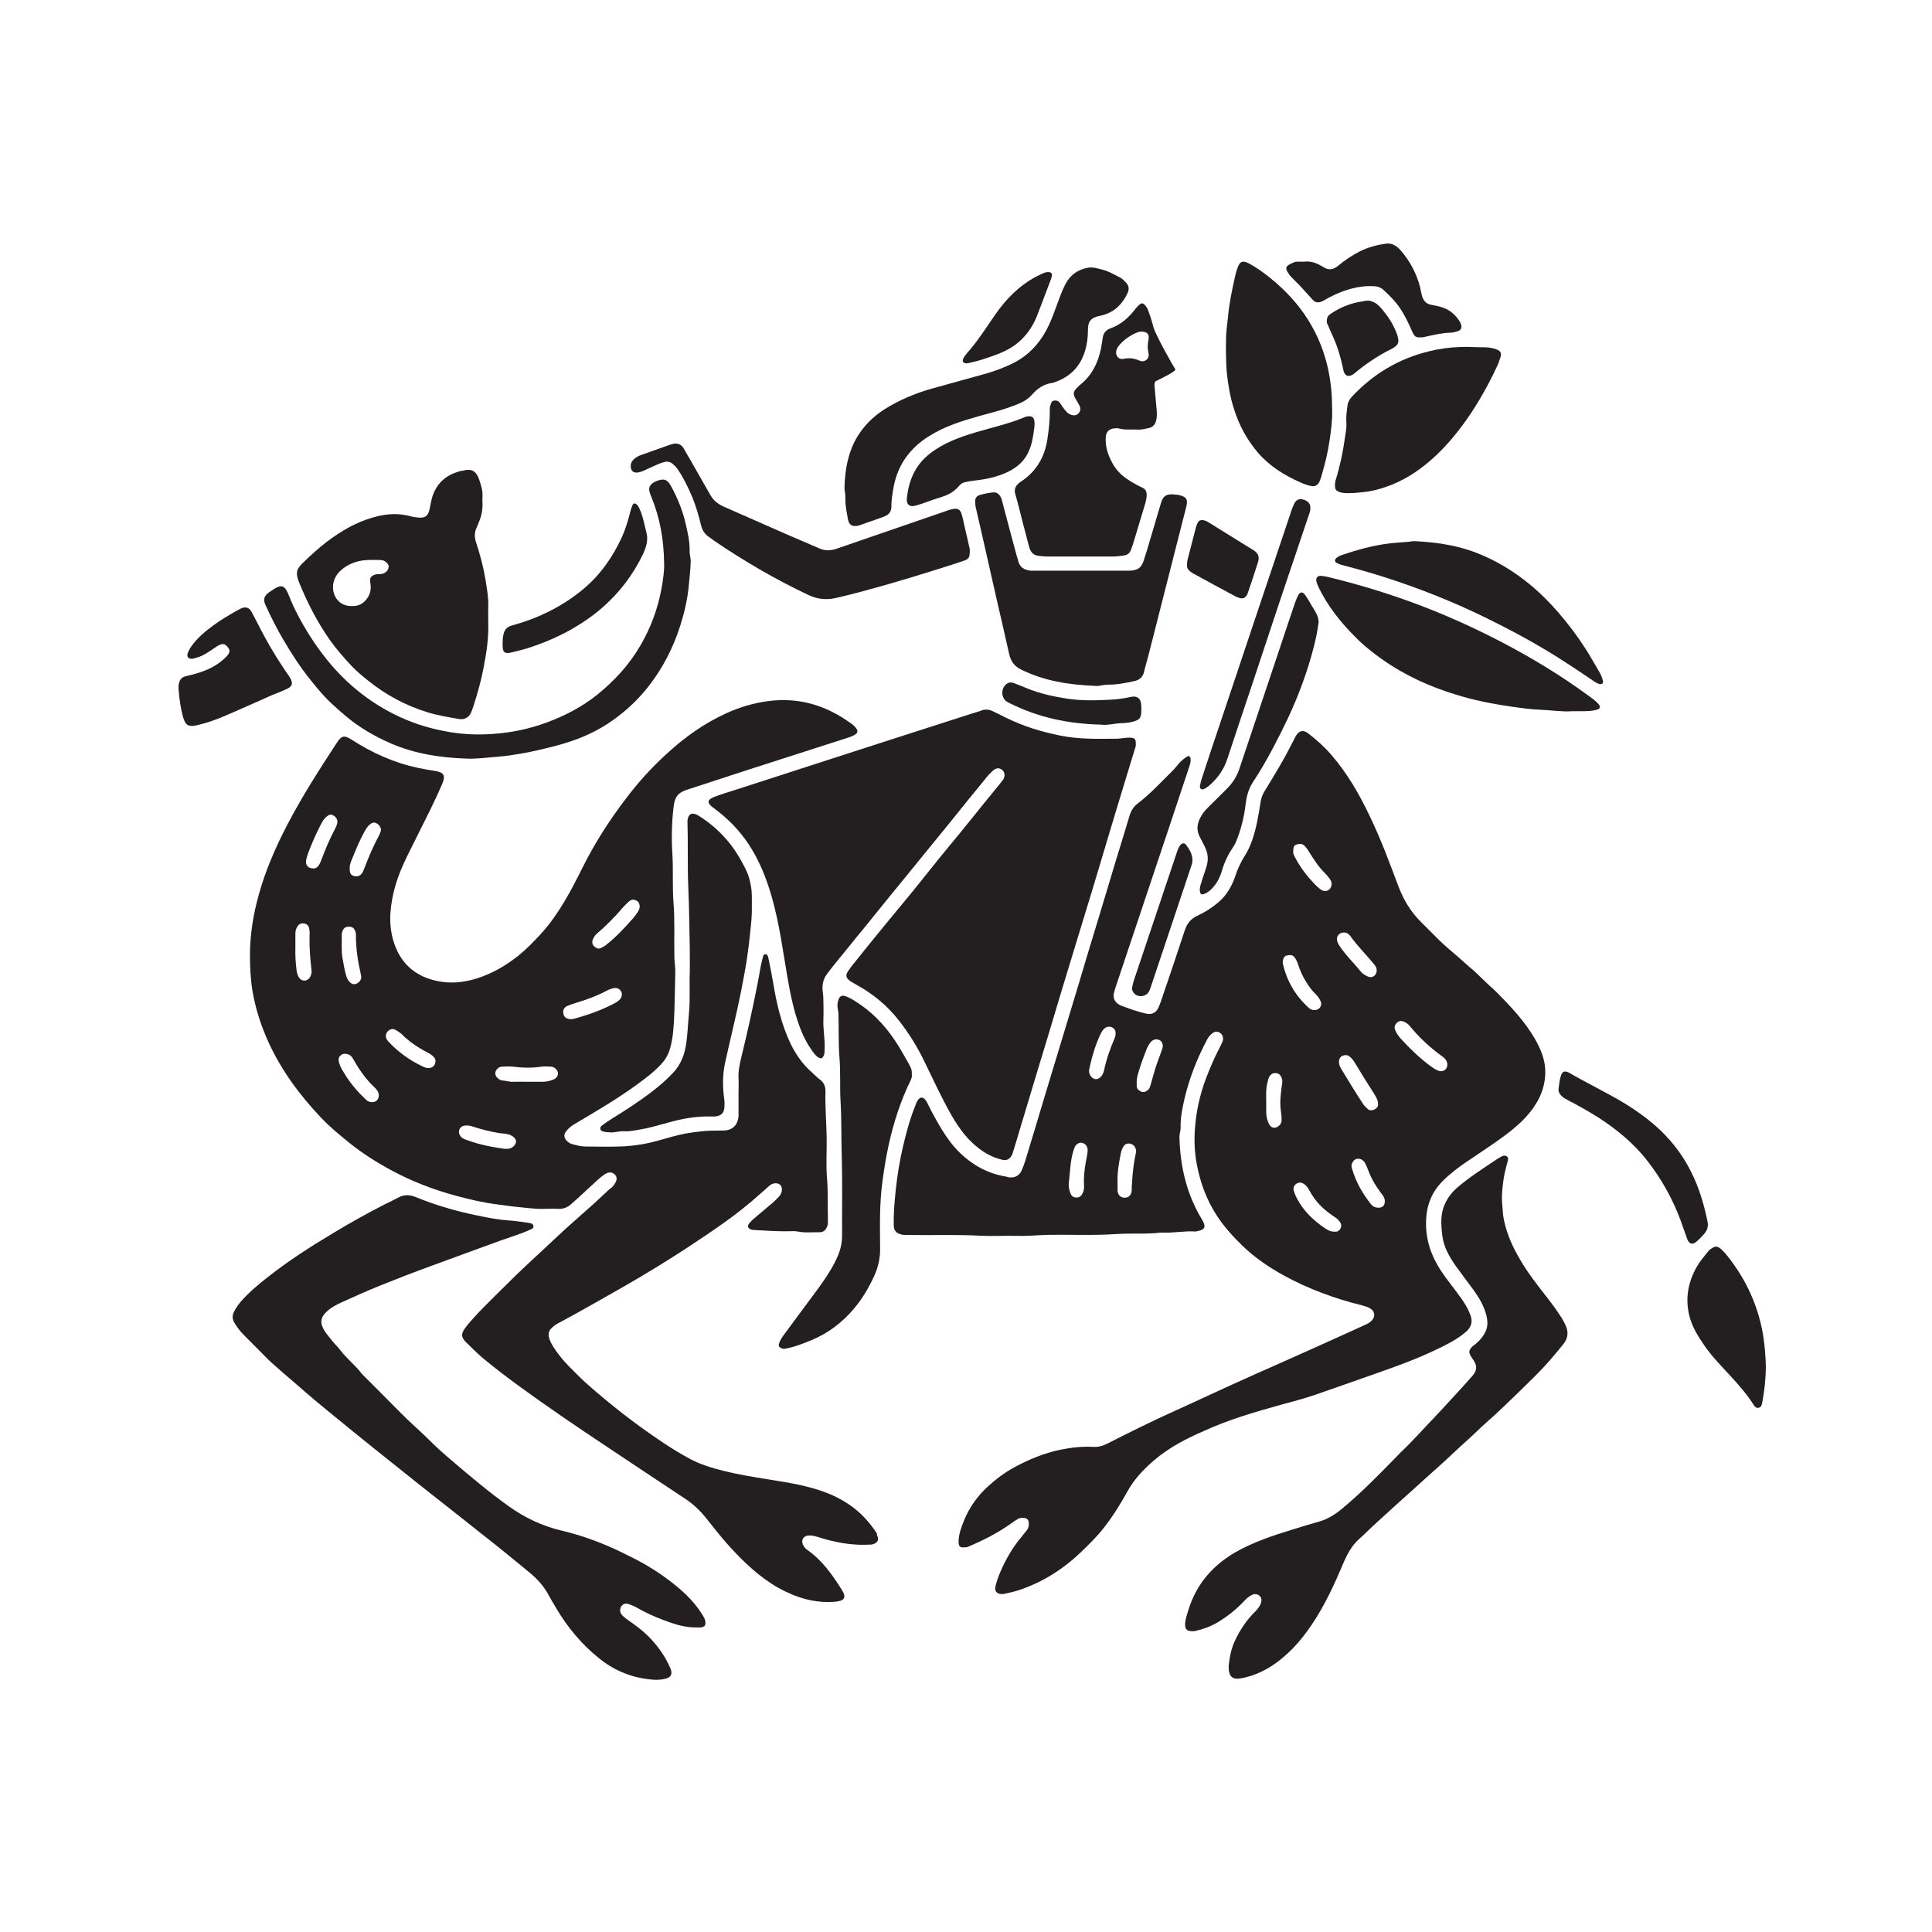 <?xml version="1.0" encoding="utf-8"?>
<!-- Generator: Adobe Illustrator 24.0.1, SVG Export Plug-In . SVG Version: 6.00 Build 0)  -->
<svg version="1.1" id="Layer_1" xmlns="http://www.w3.org/2000/svg" xmlns:xlink="http://www.w3.org/1999/xlink" x="0px" y="0px"
	 viewBox="0 0 128 128" style="enable-background:new 0 0 128 128;" xml:space="preserve">
<style type="text/css">
	.st0{fill:#231F20;}
</style>
<g>
	<path class="st0" d="M73.06,22.37c-0.04,0.25-0.07,0.49-0.12,0.74c-0.2,0.93-0.59,1.75-1.35,2.36c-0.1,0.08-0.18,0.17-0.27,0.26
		c-0.21,0.23-0.23,0.36-0.09,0.64c0.09,0.17,0.2,0.32,0.28,0.49c0.11,0.22,0.08,0.39-0.08,0.55c-0.12,0.12-0.32,0.14-0.52,0.05
		c-0.17-0.07-0.28-0.21-0.39-0.34c-0.1-0.13-0.19-0.26-0.28-0.4c-0.09-0.14-0.22-0.2-0.39-0.18c-0.18,0.02-0.2,0.15-0.25,0.28
		c-0.05,0.12-0.05,0.25-0.05,0.37c0.01,0.63-0.06,1.24-0.15,1.86c-0.17,1.19-0.71,2.15-1.72,2.83c-0.07,0.05-0.15,0.1-0.21,0.16
		c-0.19,0.18-0.29,0.38-0.21,0.67c0.19,0.66,0.35,1.33,0.52,1.99c0.13,0.51,0.27,1.01,0.4,1.52c0.09,0.34,0.27,0.58,0.66,0.61
		c0.16,0.01,0.32,0.04,0.48,0.04c0.74,0,1.48,0,2.22,0c0.73,0,1.45,0,2.18,0c0.25,0,0.5-0.03,0.75-0.07
		c0.22-0.03,0.37-0.15,0.45-0.35c0.06-0.14,0.1-0.28,0.15-0.42c0.27-0.9,0.54-1.79,0.81-2.69c0.05-0.18,0.09-0.36,0.09-0.55
		c0-0.23-0.07-0.38-0.28-0.48c-0.16-0.07-0.32-0.15-0.47-0.24c-0.4-0.22-0.78-0.46-1.09-0.79c-0.29-0.31-0.5-0.68-0.66-1.08
		c-0.16-0.4-0.24-0.81-0.21-1.25c0.03-0.35,0.23-0.55,0.58-0.57c0.1-0.01,0.21-0.02,0.3,0.01c0.41,0.11,0.82,0.05,1.23,0.07
		c0.26,0.02,0.5-0.05,0.74-0.1c0.24-0.05,0.41-0.21,0.48-0.47c0.08-0.29,0.06-0.57,0.03-0.86c-0.04-0.48-0.09-0.97-0.13-1.45
		c-0.01-0.11,0.01-0.22,0.05-0.31c0.49-0.24,1.41-0.69,1.33-0.8c-0.1-0.14-1.29-2.23-1.45-2.79c-0.1-0.39-0.22-0.77-0.36-1.14
		c-0.04-0.11-0.1-0.2-0.17-0.29c-0.16-0.19-0.25-0.2-0.43-0.04c-0.07,0.07-0.15,0.14-0.21,0.22c-0.45,0.6-0.99,1.09-1.72,1.34
		C73.29,21.86,73.1,22.07,73.06,22.37z M73.98,23.16c0.04-0.1,0.1-0.2,0.17-0.29c0.33-0.37,0.72-0.65,1.18-0.84
		c0.1-0.04,0.19-0.06,0.28-0.06c0.39,0,0.56,0.17,0.48,0.54c-0.06,0.3-0.07,0.59,0,0.89c0.09,0.38-0.27,0.64-0.6,0.49
		c-0.32-0.14-0.66-0.2-1.02-0.12C74.1,23.86,73.85,23.53,73.98,23.16z"/>
	<path class="st0" d="M63.97,24.07c0.08,0.01,0.15-0.01,0.22-0.02c0.64-0.13,1.25-0.34,1.86-0.57c0.61-0.23,1.18-0.54,1.65-1.01
		c0.45-0.45,0.78-0.97,1.01-1.56c0.3-0.77,0.59-1.54,0.88-2.31c0.04-0.1,0.07-0.21,0.1-0.29c0.02-0.19-0.03-0.26-0.19-0.28
		c-0.11-0.01-0.22,0-0.33,0.05c-0.17,0.08-0.35,0.15-0.51,0.24c-1.13,0.6-2,1.48-2.72,2.52c-0.54,0.78-1.05,1.58-1.66,2.31
		c-0.17,0.2-0.36,0.39-0.47,0.63C63.74,23.93,63.81,24.04,63.97,24.07z"/>
	<path class="st0" d="M46.51,106.94c-0.59-0.94-1.4-1.66-2.28-2.31c-0.92-0.7-1.93-1.25-2.97-1.75c-1.31-0.64-2.67-1.15-4.08-1.48
		c-1.26-0.3-2.4-0.84-3.45-1.59c-1.32-0.94-2.55-1.98-3.77-3.02c-0.54-0.46-1.08-0.93-1.58-1.44c-0.6-0.6-1.26-1.15-1.85-1.76
		c-0.76-0.78-1.54-1.54-2.31-2.32c-0.09-0.09-0.18-0.17-0.26-0.27c-0.42-0.55-0.97-0.97-1.39-1.52c-0.2-0.26-0.44-0.48-0.64-0.74
		c-0.18-0.24-0.39-0.46-0.52-0.73c-0.2-0.39-0.15-0.72,0.15-1.03c0.31-0.32,0.7-0.53,1.1-0.71c0.82-0.37,1.64-0.74,2.48-1.08
		c1.14-0.46,2.28-0.9,3.43-1.32c1.55-0.58,3.1-1.13,4.65-1.7c0.61-0.22,1.24-0.4,1.83-0.67c0.13-0.06,0.33-0.09,0.29-0.29
		c-0.04-0.17-0.23-0.18-0.37-0.2c-0.41-0.06-0.81-0.12-1.22-0.15c-0.6-0.04-1.19-0.14-1.78-0.26c-1.2-0.23-2.39-0.54-3.54-0.95
		c-0.31-0.11-0.61-0.23-0.91-0.35c-0.37-0.14-0.72-0.17-1.09,0.02c-0.31,0.17-0.63,0.32-0.94,0.47c-1.17,0.6-2.32,1.24-3.44,1.92
		c-1.49,0.89-2.95,1.83-4.32,2.91c-0.6,0.47-1.19,0.96-1.7,1.53c-0.2,0.22-0.38,0.47-0.52,0.74c-0.13,0.26-0.13,0.5,0.02,0.75
		c0.17,0.28,0.36,0.54,0.59,0.77c0.47,0.48,0.96,0.96,1.43,1.44c0.15,0.15,0.3,0.31,0.46,0.45c0.55,0.49,1.11,0.97,1.67,1.45
		c0.41,0.35,0.81,0.71,1.22,1.05c0.54,0.45,1.08,0.89,1.62,1.33c0.48,0.4,0.97,0.79,1.45,1.18c0.55,0.45,1.11,0.89,1.67,1.34
		c0.66,0.53,1.32,1.06,1.99,1.59c0.67,0.54,1.35,1.06,2.03,1.6c0.75,0.6,1.51,1.19,2.26,1.79c0.58,0.46,1.16,0.91,1.73,1.38
		c0.49,0.39,0.96,0.8,1.45,1.19c0.48,0.4,0.89,0.84,1.19,1.38c0.18,0.33,0.37,0.65,0.56,0.97c0.76,1.28,1.7,2.41,2.87,3.34
		c1.02,0.82,2.19,1.28,3.5,1.39c0.31,0.03,0.63,0.01,0.93-0.08c0.27-0.08,0.37-0.23,0.32-0.5c-0.01-0.06-0.04-0.12-0.06-0.18
		c-0.31-0.72-0.75-1.36-1.28-1.93c-0.45-0.48-0.96-0.87-1.5-1.24c-0.16-0.11-0.3-0.22-0.43-0.36c-0.14-0.16-0.15-0.4-0.04-0.56
		c0.12-0.17,0.27-0.23,0.5-0.15c0.19,0.06,0.38,0.14,0.55,0.24c0.53,0.31,1.09,0.56,1.66,0.78c0.69,0.26,1.38,0.51,2.14,0.52
		c0.14,0,0.28,0.01,0.41,0c0.27-0.03,0.34-0.13,0.31-0.4C46.7,107.24,46.6,107.09,46.51,106.94z"/>
	<path class="st0" d="M68.07,30.08c0.33-0.61,0.39-1.28,0.47-1.87c0-0.13,0-0.18,0-0.23c-0.02-0.33-0.16-0.44-0.49-0.39
		c-0.05,0.01-0.1,0.02-0.14,0.04c-1.06,0.45-2.19,0.69-3.29,1.02c-1.07,0.32-2.11,0.7-3.01,1.4c-0.98,0.76-1.41,1.79-1.53,2.98
		c-0.04,0.4,0.2,0.58,0.58,0.47c0.58-0.16,1.13-0.4,1.71-0.57c0.47-0.14,0.87-0.37,1.18-0.75c0.11-0.13,0.25-0.21,0.41-0.24
		c0.19-0.04,0.39-0.08,0.59-0.1c0.75-0.08,1.48-0.23,2.17-0.55C67.29,31.02,67.77,30.65,68.07,30.08z"/>
	<path class="st0" d="M49.1,65.67c0.15-0.79,0.31-1.59,0.42-2.39c0.06-0.43,0.12-0.86,0.16-1.3c0.05-0.51,0.12-1.01,0.13-1.53
		c0.01-0.38,0-0.75,0-1.13c0-0.33-0.06-0.65-0.13-0.96c-0.1-0.47-0.33-0.89-0.56-1.31c-0.66-1.21-1.57-2.19-2.73-2.94
		c-0.08-0.05-0.17-0.11-0.26-0.15c-0.31-0.13-0.51-0.02-0.57,0.32c-0.02,0.1-0.01,0.2-0.01,0.3c0.04,1.39-0.01,2.78,0.05,4.17
		c0.06,1.36,0.07,2.73,0.1,4.09c0.01,0.46,0,0.93,0,1.56c-0.04,0.81,0.04,1.8-0.06,2.79c-0.06,0.63-0.08,1.27-0.17,1.9
		c-0.1,0.75-0.35,1.43-0.88,1.99c-0.46,0.49-0.98,0.93-1.52,1.34c-0.81,0.61-1.66,1.16-2.52,1.69c-0.2,0.12-0.4,0.26-0.59,0.4
		c-0.1,0.07-0.22,0.15-0.18,0.3c0.04,0.15,0.19,0.15,0.31,0.18c0.09,0.03,0.2,0.02,0.3,0.03c0.33,0.04,0.64-0.1,0.97-0.07
		c0.34,0.02,0.67-0.05,1-0.11c0.63-0.1,1.24-0.28,1.85-0.45c0.95-0.27,1.92-0.45,2.92-0.42c0.1,0,0.2,0.01,0.3-0.01
		c0.34-0.04,0.53-0.22,0.56-0.56c0.02-0.2,0.02-0.4-0.01-0.6c-0.11-0.79-0.11-1.58,0.05-2.35C48.38,68.86,48.78,67.27,49.1,65.67z"
		/>
	<path class="st0" d="M56.18,34.41c0.07,0.37,0.29,0.5,0.66,0.42c0.09-0.02,0.17-0.05,0.25-0.08c0.4-0.14,0.8-0.28,1.2-0.42
		c0.13-0.05,0.26-0.09,0.38-0.15c0.26-0.12,0.39-0.33,0.39-0.63c-0.01-0.43,0.07-0.84,0.14-1.26c0.27-1.48,1.07-2.59,2.33-3.38
		c1.05-0.67,2.22-1.03,3.4-1.36c0.67-0.19,1.35-0.35,2.01-0.59c0.52-0.19,1.05-0.37,1.42-0.8c0.37-0.42,0.79-0.72,1.36-0.79
		c0.01,0,0.02,0,0.04-0.01c1.05-0.33,1.77-0.99,2.11-2.06c0.15-0.47,0.21-0.95,0.21-1.44c-0.01-0.57,0.21-0.82,0.77-0.93
		c0.88-0.17,1.47-0.7,1.85-1.5c0.14-0.29,0.09-0.53-0.14-0.75c-0.1-0.1-0.19-0.2-0.31-0.27c-0.41-0.21-0.81-0.45-1.27-0.56
		c-0.28-0.07-0.56-0.16-0.85-0.12c-0.7,0.11-1.22,0.47-1.55,1.11c-0.24,0.46-0.4,0.94-0.58,1.42c-0.2,0.55-0.4,1.1-0.68,1.62
		c-0.5,0.93-1.19,1.66-2.14,2.15c-0.64,0.33-1.31,0.57-1.99,0.76c-1.17,0.33-2.34,0.64-3.5,0.97c-1.09,0.31-2.12,0.75-3.08,1.35
		c-0.74,0.47-1.35,1.07-1.81,1.82c-0.62,1.04-0.82,2.19-0.85,3.38c0,0.22,0.07,0.44,0.06,0.67C55.99,33.48,56.1,33.94,56.18,34.41z"
		/>
	<path class="st0" d="M18.77,42.38c0.55,0.94,1.14,1.85,1.83,2.7c0.44,0.55,0.88,1.09,1.4,1.56c0.3,0.28,0.61,0.55,0.93,0.82
		c0.88,0.74,1.87,1.31,2.91,1.77c1.61,0.71,3.32,0.97,5.07,1.03c0.71,0.03,1.42-0.08,2.13-0.13c0.47-0.04,0.94-0.11,1.41-0.19
		c0.79-0.13,1.56-0.32,2.34-0.52c1.22-0.32,2.38-0.76,3.44-1.45c1.01-0.66,1.9-1.45,2.66-2.4c0.99-1.24,1.7-2.62,2.18-4.12
		c0.26-0.82,0.46-1.66,0.55-2.52c0.06-0.57,0.12-1.14,0.14-1.72c0.01-0.24-0.08-0.47-0.07-0.71c0.01-0.58-0.11-1.14-0.24-1.7
		c-0.2-0.91-0.54-1.77-0.99-2.59c-0.24-0.45-0.48-0.53-0.96-0.34c-0.08,0.03-0.16,0.07-0.23,0.12c-0.22,0.14-0.3,0.33-0.24,0.58
		c0.03,0.13,0.09,0.26,0.14,0.39c0.53,1.32,0.81,2.7,0.83,4.37c0.02,0.41-0.06,1.06-0.18,1.69c-0.24,1.31-0.7,2.55-1.37,3.71
		c-0.75,1.3-1.74,2.38-2.9,3.31c-0.99,0.79-2.12,1.38-3.31,1.82c-1.18,0.44-2.4,0.69-3.65,0.77c-0.93,0.06-1.87,0.03-2.8-0.13
		c-1.13-0.19-2.22-0.5-3.26-0.98c-1.92-0.88-3.53-2.16-4.86-3.8c-0.81-1.01-1.5-2.09-2.08-3.25c-0.2-0.39-0.36-0.8-0.53-1.2
		c-0.2-0.46-0.43-0.54-0.85-0.28c-0.13,0.08-0.25,0.16-0.38,0.25c-0.34,0.24-0.42,0.49-0.23,0.87
		C17.96,40.89,18.34,41.65,18.77,42.38z"/>
	<path class="st0" d="M42.16,31.31c0.1,0,0.2-0.02,0.29-0.05c0.22-0.07,0.41-0.18,0.62-0.27c0.31-0.14,0.61-0.29,0.94-0.38
		c0.23-0.06,0.42,0,0.59,0.15c0.11,0.1,0.22,0.21,0.3,0.33c0.39,0.58,0.7,1.21,0.97,1.86c0.25,0.6,0.42,1.23,0.58,1.86
		c0.08,0.33,0.25,0.59,0.54,0.78c0.09,0.06,0.18,0.13,0.27,0.2c2.01,1.37,4.1,2.59,6.3,3.63c0.59,0.28,1.17,0.34,1.81,0.2
		C56.6,39.34,57.8,39,59,38.66c0.96-0.28,1.92-0.57,2.87-0.87c0.64-0.2,1.29-0.4,1.93-0.62c0.4-0.13,0.45-0.23,0.45-0.7
		c0-0.03,0-0.13-0.03-0.22c-0.1-0.46-0.21-0.92-0.32-1.39c-0.06-0.27-0.11-0.54-0.19-0.8c-0.1-0.32-0.27-0.4-0.6-0.33
		c-0.17,0.03-0.34,0.09-0.5,0.15c-2.4,0.83-4.8,1.65-7.2,2.48c-0.39,0.13-0.75,0.14-1.13-0.03c-0.71-0.31-1.43-0.61-2.14-0.92
		c-1.39-0.61-2.77-1.22-4.16-1.83c-0.39-0.17-0.71-0.41-0.92-0.79c-0.4-0.71-0.8-1.41-1.21-2.12c-0.19-0.33-0.37-0.65-0.56-0.97
		c-0.16-0.27-0.41-0.36-0.71-0.29c-0.1,0.02-0.19,0.06-0.29,0.09c-0.6,0.21-1.2,0.43-1.8,0.64c-0.2,0.07-0.39,0.17-0.54,0.33
		c-0.13,0.14-0.18,0.3-0.16,0.48C41.82,31.19,41.94,31.3,42.16,31.31z"/>
	<path class="st0" d="M19.03,45.63c0.34-0.16,0.39-0.38,0.2-0.7c-0.04-0.08-0.09-0.15-0.14-0.22c-0.72-1.04-1.37-2.12-1.94-3.25
		c-0.15-0.3-0.32-0.6-0.47-0.9c-0.15-0.31-0.43-0.4-0.75-0.23c-0.48,0.25-0.94,0.53-1.39,0.82c-0.55,0.37-1.08,0.77-1.53,1.26
		c-0.22,0.24-0.42,0.5-0.55,0.8c-0.13,0.3,0.01,0.47,0.32,0.43c0.06-0.01,0.12-0.04,0.18-0.05c0.46-0.11,0.84-0.38,1.22-0.64
		c0.12-0.08,0.25-0.17,0.38-0.23c0.22-0.1,0.39-0.04,0.55,0.18c0.13,0.18,0.13,0.31-0.03,0.51c-0.04,0.05-0.08,0.09-0.13,0.14
		c-0.52,0.52-1.15,0.83-1.84,1.04c-0.26,0.08-0.53,0.15-0.8,0.21c-0.32,0.07-0.44,0.3-0.48,0.6c-0.01,0.09,0,0.18,0,0.26
		c0.05,0.66,0.14,1.31,0.33,1.95c0.02,0.07,0.06,0.14,0.09,0.21c0.08,0.17,0.22,0.27,0.42,0.27c0.13,0.01,0.25-0.01,0.37-0.04
		c0.62-0.14,1.23-0.35,1.81-0.6c1.06-0.45,2.11-0.93,3.16-1.39C18.37,45.91,18.71,45.79,19.03,45.63z"/>
	<path class="st0" d="M33.92,43.22c0.35-0.09,0.7-0.17,1.05-0.28c0.97-0.31,1.9-0.7,2.79-1.19c0.8-0.45,1.55-0.96,2.23-1.57
		c1.09-0.97,1.97-2.13,2.6-3.45c0.22-0.47,0.38-0.94,0.23-1.48c-0.14-0.52-0.22-1.05-0.45-1.54c-0.05-0.1-0.09-0.2-0.18-0.28
		c-0.12-0.11-0.23-0.1-0.29,0.05c-0.07,0.17-0.13,0.35-0.17,0.53c-0.14,0.55-0.3,1.08-0.54,1.6c-0.61,1.32-1.42,2.48-2.56,3.43
		c-0.97,0.81-2.05,1.43-3.21,1.9c-0.5,0.2-1.01,0.36-1.53,0.51c-0.3,0.08-0.46,0.27-0.53,0.57c-0.05,0.2-0.06,0.39-0.06,0.59
		c0,0.05,0,0.1,0,0.15C33.3,43.22,33.43,43.34,33.92,43.22z"/>
	<path class="st0" d="M21.86,42.41c0.44,0.62,0.95,1.2,1.47,1.75c0.32,0.33,0.68,0.63,1.04,0.92c1.18,0.95,2.49,1.66,3.95,2.11
		c0.69,0.21,1.41,0.33,2.12,0.45c0.32,0.05,0.62-0.11,0.76-0.41c0.07-0.16,0.13-0.33,0.18-0.49c0.26-0.81,0.49-1.63,0.65-2.46
		c0.19-0.98,0.35-1.96,0.32-2.97c-0.01-0.38-0.01-0.75,0-1.13c0.02-0.59-0.09-1.17-0.18-1.75c-0.14-0.85-0.36-1.68-0.63-2.5
		c-0.12-0.35-0.11-0.69,0.06-1.02c0.04-0.09,0.07-0.19,0.11-0.28c0.21-0.46,0.29-0.95,0.25-1.46c0-0.21,0.02-0.43-0.01-0.64
		c-0.03-0.23-0.11-0.46-0.18-0.69c-0.18-0.54-0.43-0.85-1.12-0.65c-0.04,0.01-0.08,0-0.11,0.01c-0.91,0.23-1.57,0.74-1.88,1.66
		c-0.09,0.27-0.13,0.56-0.19,0.84c-0.11,0.49-0.29,0.63-0.75,0.59c-0.14-0.01-0.27-0.03-0.41-0.06c-0.35-0.09-0.71-0.16-1.07-0.17
		c-0.55-0.01-1.1,0.09-1.62,0.25c-1.09,0.32-2.06,0.9-2.96,1.58c-0.54,0.41-1.04,0.87-1.52,1.33c-0.49,0.47-0.6,0.68-0.31,1.4
		C20.37,39.95,21.03,41.23,21.86,42.41z M22.75,37.65c0.48-0.36,1.04-0.53,1.64-0.55c0.25-0.01,0.5,0,0.75,0
		c0.1,0,0.2,0.01,0.29,0.05c0.19,0.09,0.35,0.27,0.32,0.42c-0.03,0.2-0.15,0.34-0.34,0.42c-0.1,0.04-0.19,0.04-0.29,0.05
		c-0.1,0-0.2,0-0.3,0.04c-0.26,0.09-0.34,0.23-0.29,0.51c0.06,0.34,0.04,0.67-0.15,0.97c-0.24,0.39-0.58,0.61-1.04,0.59
		c-0.74,0.04-1.24-0.49-1.28-1.19C22.04,38.43,22.31,37.97,22.75,37.65z"/>
	<path class="st0" d="M75.61,47.23c0.01-0.17,0.01-0.35,0-0.53c-0.03-0.42-0.26-0.62-0.68-0.53c-0.48,0.11-0.96,0.17-1.44,0.19
		c-0.92,0.05-1.85,0.07-2.77-0.07c-0.93-0.14-1.84-0.34-2.71-0.7c-0.27-0.11-0.53-0.22-0.8-0.32c-0.15-0.06-0.32-0.09-0.47,0.01
		c-0.43,0.25-0.45,0.93-0.04,1.2c0.08,0.05,0.17,0.1,0.26,0.14c1.86,0.92,3.83,1.34,6.02,1.39c0.38,0.06,0.87-0.09,1.37-0.1
		c0.28-0.01,0.57-0.04,0.85-0.14C75.48,47.68,75.59,47.55,75.61,47.23z"/>
	<path class="st0" d="M86.36,33.1c-0.28-0.08-0.48,0-0.62,0.28c-0.07,0.14-0.13,0.3-0.18,0.45c-1.6,4.75-3.19,9.51-4.78,14.26
		c-0.39,1.15-0.77,2.3-1.15,3.46c-0.05,0.17-0.1,0.34-0.13,0.51c-0.03,0.19,0.11,0.29,0.28,0.21c0.12-0.06,0.24-0.14,0.34-0.23
		c0.56-0.48,0.97-1.07,1.2-1.78c0.52-1.59,1.06-3.18,1.59-4.77c0.63-1.9,1.26-3.8,1.89-5.69c0.64-1.91,1.29-3.82,1.93-5.73
		c0.04-0.13,0.1-0.26,0.08-0.39C86.86,33.38,86.62,33.17,86.36,33.1z"/>
	<path class="st0" d="M91.09,43.33c1.73,1.33,3.68,2.21,5.77,2.81c1.11,0.32,2.23,0.53,3.37,0.69c0.59,0.08,1.19,0.17,1.78,0.19
		c0.76,0.03,1.52,0.15,2.14,0.1c0.62-0.01,1.1,0.03,1.57-0.08c0.31-0.07,0.36-0.2,0.15-0.43c-0.21-0.24-0.48-0.4-0.73-0.59
		c-1.75-1.28-3.6-2.4-5.52-3.41c-2.04-1.07-4.14-2.01-6.31-2.79c-1.75-0.63-3.54-1.16-5.35-1.6c-0.15-0.03-0.3-0.06-0.44-0.07
		c-0.25-0.01-0.36,0.15-0.3,0.39c0.03,0.12,0.08,0.24,0.13,0.35c0.6,1.24,1.44,2.31,2.41,3.28C90.17,42.6,90.62,42.97,91.09,43.33z"
		/>
	<path class="st0" d="M94.7,23.27c-2.01,0.48-3.72,1.5-5.13,3.01c-0.15,0.16-0.26,0.34-0.29,0.56c-0.05,0.37-0.11,0.74-0.08,1.12
		c0.03,0.37-0.05,0.72-0.1,1.08c-0.13,0.94-0.33,1.87-0.61,2.77c-0.04,0.14-0.05,0.27-0.04,0.41c0.01,0.22,0.08,0.29,0.3,0.38
		c0.24,0.09,0.49,0.07,0.74,0.07c0.26,0,0.52-0.04,0.78-0.06c0.64-0.06,1.25-0.23,1.85-0.46c1.11-0.43,2.07-1.1,2.94-1.9
		c0.8-0.74,1.49-1.58,2.12-2.47c0.77-1.1,1.42-2.27,1.99-3.48c0.1-0.2,0.17-0.42,0.24-0.63c0.09-0.27,0.01-0.42-0.26-0.52
		c-0.25-0.09-0.51-0.14-0.77-0.14c-0.54,0.01-1.07-0.05-1.61-0.02C96.06,23.01,95.38,23.1,94.7,23.27z"/>
	<path class="st0" d="M93.64,35.85c-0.44,0.08-1,0.08-1.56,0.15c-1.1,0.13-2.15,0.42-3.2,0.78c-0.11,0.04-0.21,0.09-0.3,0.16
		c-0.18,0.13-0.18,0.28,0.01,0.37c0.16,0.08,0.33,0.13,0.5,0.17c0.92,0.24,1.83,0.5,2.74,0.79c2.25,0.73,4.45,1.6,6.57,2.64
		c1.35,0.66,2.68,1.36,3.97,2.13c1.11,0.66,2.17,1.38,3.24,2.1c0.12,0.08,0.23,0.15,0.37,0.18c0.16,0.03,0.25-0.05,0.22-0.2
		c-0.05-0.22-0.14-0.43-0.25-0.62c-0.29-0.48-0.56-0.98-0.86-1.45c-0.54-0.85-1.15-1.66-1.81-2.43c-0.6-0.7-1.24-1.34-1.95-1.92
		c-0.9-0.74-1.88-1.36-2.95-1.84C96.9,36.19,95.36,35.92,93.64,35.85z"/>
	<path class="st0" d="M79.55,58.6c-0.05,0.16-0.08,0.32-0.05,0.48c0.03,0.16,0.11,0.21,0.27,0.15c0.17-0.06,0.31-0.16,0.44-0.28
		c0.38-0.35,0.61-0.79,0.75-1.28c0.16-0.54,0.4-1.05,0.72-1.52c0.09-0.13,0.17-0.28,0.23-0.43c0.32-0.79,0.52-1.62,0.62-2.46
		c0.06-0.52,0.19-1,0.48-1.44c0.49-0.74,0.93-1.51,1.35-2.3c0.59-1.13,1.16-2.27,1.63-3.46c0.49-1.23,0.9-2.49,1.19-3.78
		c0.08-0.34,0.12-0.69,0.18-1.03c0.01-0.21-0.05-0.4-0.14-0.58c-0.09-0.19-0.21-0.37-0.32-0.55c-0.14-0.24-0.27-0.48-0.43-0.7
		c-0.17-0.24-0.35-0.22-0.48,0.05c-0.08,0.16-0.14,0.32-0.2,0.49c-0.38,1.11-0.75,2.23-1.12,3.34c-0.85,2.55-1.71,5.09-2.56,7.64
		c-0.17,0.51-0.45,0.94-0.83,1.32c-0.43,0.42-0.85,0.85-1.28,1.27c-0.19,0.19-0.35,0.4-0.47,0.63c-0.22,0.42-0.28,0.85-0.04,1.29
		c0.12,0.22,0.23,0.45,0.34,0.67c0.19,0.38,0.24,0.77,0.13,1.2C79.84,57.75,79.67,58.17,79.55,58.6z"/>
	<path class="st0" d="M81.22,23.27c0.02,0.43,0.01,0.93,0.06,1.43c0.09,0.81,0.22,1.61,0.47,2.38c0.33,1.07,0.86,2.05,1.59,2.91
		c0.78,0.9,1.76,1.51,2.84,1.98c0.19,0.09,0.39,0.16,0.6,0.21c0.33,0.09,0.53-0.01,0.66-0.32c0.06-0.14,0.1-0.28,0.14-0.43
		c0.22-0.74,0.4-1.5,0.51-2.26c0.09-0.63,0.18-1.26,0.17-1.9c-0.01-0.49-0.01-0.97-0.06-1.46c-0.06-0.56-0.14-1.12-0.28-1.66
		c-0.62-2.49-2.05-4.44-4.08-5.98c-0.33-0.25-0.67-0.48-1.03-0.68c-0.47-0.27-0.68-0.19-0.84,0.31c-0.06,0.17-0.1,0.33-0.14,0.5
		c-0.2,0.89-0.39,1.78-0.47,2.69c-0.05,0.51-0.14,1.01-0.13,1.52C81.22,22.75,81.22,22.98,81.22,23.27z"/>
	<path class="st0" d="M79.08,38.01c0.92,0.51,1.85,1,2.77,1.5c0.08,0.04,0.16,0.07,0.24,0.1c0.25,0.08,0.4,0.02,0.53-0.21
		c0.03-0.04,0.05-0.09,0.06-0.14c0.23-0.68,0.46-1.35,0.67-2.03c0.1-0.33,0.02-0.55-0.26-0.75c-0.05-0.04-0.1-0.07-0.16-0.1
		c-0.96-0.59-1.91-1.19-2.87-1.78c-0.09-0.05-0.17-0.1-0.27-0.12c-0.22-0.06-0.37-0.01-0.46,0.19c-0.04,0.09-0.07,0.19-0.1,0.28
		c-0.15,0.57-0.29,1.14-0.44,1.71c-0.06,0.22-0.14,0.43-0.15,0.74C78.6,37.68,78.81,37.86,79.08,38.01z"/>
	<path class="st0" d="M89.01,24.55c0.09,0.39,0.36,0.45,0.67,0.23c0.02-0.01,0.04-0.03,0.06-0.05c0.75-0.62,1.55-1.17,2.43-1.6
		c0.1-0.05,0.19-0.11,0.28-0.18c0.15-0.11,0.22-0.27,0.19-0.46c-0.02-0.12-0.04-0.24-0.09-0.36c-0.2-0.55-0.5-1.04-0.86-1.49
		c-0.25-0.31-0.5-0.62-0.94-0.71c-0.2-0.04-0.37,0.02-0.55,0.05c-0.75,0.11-1.44,0.4-2.07,0.83c-0.16,0.11-0.23,0.26-0.23,0.51
		c0,0.07,0.06,0.18,0.11,0.29c0.19,0.46,0.42,0.91,0.58,1.38C88.77,23.51,88.9,24.03,89.01,24.55z"/>
	<path class="st0" d="M78.17,56.03c-0.09,0.12-0.14,0.27-0.19,0.41c-0.95,2.83-1.9,5.66-2.85,8.49c-0.05,0.15-0.08,0.31-0.12,0.47
		c-0.04,0.15,0.02,0.27,0.1,0.38c0.27,0.34,0.84,0.27,1.03-0.12c0.05-0.1,0.08-0.21,0.12-0.32c0.88-2.64,1.77-5.28,2.65-7.92
		c0.05-0.15,0.11-0.31,0.09-0.43c0-0.41-0.19-0.71-0.4-0.99C78.47,55.81,78.3,55.84,78.17,56.03z"/>
	<path class="st0" d="M76.92,33.32c-0.22,0.76-0.45,1.51-0.67,2.26c-0.15,0.52-0.3,1.03-0.47,1.54c-0.15,0.45-0.34,0.67-0.94,0.69
		c-0.05,0-0.1,0-0.15,0c-2.06,0-4.11,0-6.17,0c-0.1,0-0.2,0.01-0.3-0.01c-0.36-0.05-0.64-0.21-0.74-0.58
		c-0.04-0.16-0.1-0.31-0.14-0.47c-0.29-1.09-0.59-2.17-0.87-3.26c-0.05-0.18-0.08-0.37-0.16-0.54c-0.1-0.21-0.28-0.35-0.5-0.33
		c-0.3,0.03-0.59,0.09-0.88,0.17c-0.21,0.06-0.34,0.21-0.32,0.45c0.01,0.1,0,0.2,0.02,0.3c0.1,0.46,0.21,0.92,0.32,1.39
		c0.37,1.62,0.73,3.24,1.1,4.86c0.27,1.18,0.55,2.36,0.81,3.54c0.11,0.49,0.35,0.82,0.81,1.04c1.51,0.74,3.13,1,4.86,1.07
		c0.25,0.05,0.55-0.08,0.86-0.08c0.6,0.01,1.19-0.11,1.78-0.24c0.33-0.07,0.55-0.27,0.63-0.62c0.08-0.35,0.19-0.7,0.28-1.05
		c0.77-3.01,1.53-6.03,2.3-9.04c0.08-0.3,0.16-0.61,0.23-0.91c0.09-0.4-0.02-0.58-0.42-0.68c-0.17-0.05-0.34-0.05-0.52-0.07
		C77.27,32.74,77.05,32.87,76.92,33.32z"/>
	<path class="st0" d="M85.55,18.35c0.2,0.21,0.41,0.41,0.61,0.62c0.27,0.29,0.54,0.59,0.81,0.89c0.18,0.2,0.39,0.21,0.61,0.11
		c0.16-0.07,0.31-0.17,0.46-0.25c0.93-0.49,1.91-0.81,2.98-0.76c0.24,0.01,0.45,0.08,0.62,0.23c0.4,0.37,0.8,0.76,1.11,1.22
		c0.32,0.48,0.57,1,0.8,1.53c0.18,0.41,0.26,0.44,0.77,0.4c0.02,0,0.05-0.01,0.07-0.02c0.56-0.12,1.12-0.26,1.7-0.28
		c0.15,0,0.3-0.04,0.44-0.08c0.27-0.07,0.36-0.25,0.25-0.52c-0.02-0.06-0.05-0.11-0.09-0.17c-0.28-0.44-0.66-0.75-1.15-0.91
		c-0.22-0.07-0.46-0.12-0.69-0.16c-0.38-0.06-0.56-0.3-0.65-0.64c-0.05-0.18-0.08-0.37-0.12-0.55c-0.24-0.91-0.67-1.72-1.29-2.43
		c-0.25-0.28-0.56-0.49-0.95-0.44c-0.59,0.08-1.17,0.23-1.72,0.5c-0.53,0.27-1.01,0.59-1.47,0.97c-0.28,0.23-0.59,0.32-0.93,0.11
		c-0.07-0.05-0.15-0.09-0.23-0.13c-0.33-0.19-0.68-0.31-1.12-0.25c-0.13,0-0.31-0.01-0.48,0c-0.11,0.01-0.22,0.06-0.32,0.11
		c-0.4,0.17-0.45,0.34-0.19,0.68C85.43,18.23,85.49,18.29,85.55,18.35z"/>
	<path class="st0" d="M66.23,51.95c-0.37,0.46-0.74,0.91-1.11,1.36c-0.49,0.6-0.97,1.21-1.46,1.81c-0.49,0.6-0.99,1.19-1.47,1.79
		c-0.59,0.73-1.17,1.46-1.76,2.19c-0.61,0.75-1.23,1.48-1.84,2.23c-0.64,0.78-1.28,1.57-1.91,2.36c-0.15,0.18-0.3,0.37-0.43,0.56
		c-0.27,0.37-0.23,0.55,0.14,0.79c0.12,0.07,0.24,0.14,0.36,0.21c1.1,0.6,2.05,1.39,2.82,2.38c0.65,0.83,1.2,1.72,1.66,2.67
		c0.43,0.88,0.84,1.76,1.29,2.63c0.57,1.1,1.17,2.19,2.14,3c0.52,0.44,1.09,0.76,1.75,0.91c0.25,0.06,0.44-0.02,0.58-0.23
		c0.05-0.08,0.1-0.18,0.12-0.27c0.18-0.57,0.35-1.15,0.52-1.72c0.37-1.22,0.73-2.44,1.1-3.66c0.28-0.93,0.57-1.86,0.85-2.8
		c0.36-1.21,0.72-2.42,1.09-3.63c0.54-1.77,1.08-3.54,1.62-5.31c0.44-1.45,0.87-2.9,1.3-4.34c0.52-1.73,1.05-3.47,1.58-5.2
		c0.04-0.13,0.1-0.26,0.08-0.39c0-0.34-0.06-0.4-0.39-0.42c-0.28-0.01-0.55,0.06-0.82,0.07c-1.26,0.01-2.52,0.05-3.77-0.2
		c-1.26-0.25-2.47-0.62-3.62-1.19c-0.27-0.13-0.54-0.27-0.81-0.4c-0.27-0.14-0.54-0.19-0.83-0.07c-0.21,0.08-0.43,0.13-0.64,0.2
		c-2.31,0.74-4.62,1.49-6.93,2.23c-2.84,0.92-5.69,1.84-8.53,2.76c-0.52,0.17-1.05,0.32-1.57,0.52c-0.5,0.19-0.52,0.4-0.09,0.72
		c0.92,0.67,1.71,1.46,2.34,2.41c0.72,1.08,1.19,2.28,1.55,3.53c0.5,1.76,0.73,3.57,1.04,5.36c0.19,1.08,0.41,2.16,0.79,3.19
		c0.24,0.65,0.55,1.26,0.98,1.81c0.09,0.11,0.18,0.21,0.31,0.27c0.15,0.07,0.22,0.04,0.3-0.11c0.08-0.14,0.06-0.29,0.07-0.44
		c0.04-0.65-0.1-1.3-0.08-1.95c0.02-0.45,0.01-0.9,0-1.35c0-0.15-0.01-0.3-0.03-0.45c-0.07-0.45-0.01-0.88,0.27-1.25
		c0.38-0.51,0.79-1,1.19-1.49c0.49-0.61,0.99-1.22,1.49-1.83c0.48-0.59,0.96-1.18,1.44-1.78c0.39-0.47,0.78-0.95,1.16-1.42
		c0.5-0.61,0.99-1.22,1.49-1.83c0.37-0.46,0.74-0.91,1.11-1.36c0.38-0.47,0.75-0.93,1.13-1.4c0.39-0.49,0.79-0.97,1.18-1.45
		c0.25-0.31,0.49-0.63,0.79-0.9c0.22-0.2,0.42-0.22,0.61-0.07c0.19,0.14,0.23,0.38,0.09,0.64C66.4,51.73,66.31,51.84,66.23,51.95z"
		/>
	<path class="st0" d="M58.08,101.57c-0.49-0.74-1.07-1.38-1.81-1.88c-0.74-0.51-1.56-0.85-2.42-1.09c-0.97-0.28-1.97-0.43-2.97-0.59
		c-0.99-0.16-1.97-0.32-2.94-0.56c-0.77-0.19-1.52-0.42-2.22-0.79c-1.14-0.61-2.2-1.34-3.24-2.09c-0.83-0.6-1.64-1.23-2.43-1.89
		c-0.62-0.52-1.25-1.04-1.82-1.62c-0.39-0.39-0.79-0.77-1.13-1.21c-0.22-0.29-0.44-0.58-0.6-0.9c-0.27-0.55-0.19-0.84,0.31-1.18
		c0.04-0.03,0.08-0.05,0.13-0.08c0.54-0.29,1.08-0.58,1.61-0.88c1.02-0.58,2.05-1.15,3.07-1.74c1.31-0.76,2.6-1.55,3.87-2.38
		c1.68-1.11,3.36-2.22,4.86-3.58c0.2-0.18,0.42-0.36,0.62-0.55c0.22-0.2,0.56-0.22,0.72-0.06c0.16,0.15,0.15,0.45-0.01,0.69
		c-0.02,0.03-0.04,0.06-0.07,0.09c-0.14,0.14-0.28,0.29-0.43,0.42c-0.42,0.36-0.85,0.7-1.26,1.06c-0.1,0.09-0.2,0.19-0.29,0.3
		c-0.13,0.17-0.08,0.33,0.14,0.4c0.06,0.02,0.12,0.03,0.18,0.03c0.82,0.04,1.65,0.11,2.48,0.08c0.14,0,0.28-0.01,0.41,0.02
		c0.49,0.1,0.97,0.04,1.46,0.05c0.25,0,0.41-0.14,0.5-0.38c0.05-0.13,0.06-0.27,0.05-0.41c-0.02-0.94,0.02-1.88-0.06-2.82
		c-0.07-0.85-0.01-1.7-0.02-2.56c-0.01-1.05-0.11-2.1-0.08-3.15c0.01-0.31-0.1-0.61-0.36-0.79c-0.2-0.15-0.37-0.33-0.56-0.5
		c-0.59-0.52-1.04-1.16-1.38-1.86c-0.61-1.27-0.93-2.64-1.16-4.02c-0.09-0.54-0.2-1.08-0.31-1.62c-0.03-0.12-0.05-0.32-0.21-0.31
		c-0.16,0.01-0.16,0.19-0.2,0.32c-0.14,0.52-0.2,1.05-0.31,1.58c-0.32,1.64-0.68,3.27-1.08,4.9c-0.12,0.49-0.22,0.97-0.19,1.48
		c0.02,0.31,0,0.63,0,0.94c0,0.48,0,0.95,0,1.43c0,0.01,0,0.03,0,0.04c-0.03,0.61-0.39,0.98-0.98,0.99
		c-0.51,0.01-1.02-0.01-1.54,0.06c-0.33,0.04-0.67,0.08-1,0.14c-0.6,0.12-1.19,0.29-1.78,0.46c-0.77,0.22-1.56,0.35-2.36,0.39
		c-0.83,0.04-1.65,0.01-2.48,0.01c-0.3,0-0.59-0.08-0.88-0.16c-0.12-0.03-0.23-0.1-0.32-0.18c-0.25-0.24-0.27-0.46-0.04-0.72
		c0.12-0.14,0.26-0.27,0.42-0.37c1.44-0.86,2.89-1.69,4.25-2.69c0.56-0.41,1.11-0.82,1.58-1.33c0.29-0.31,0.49-0.66,0.6-1.07
		c0.2-0.72,0.24-1.46,0.27-2.19c0.04-0.94,0.04-1.88,0.07-2.82c0.01-0.33-0.05-0.65-0.06-0.97c-0.03-1.23,0.04-2.45-0.06-3.68
		c-0.08-1.05-0.01-2.1-0.07-3.15c-0.07-1.03-0.05-2.08,0.07-3.11c0.07-0.59,0.17-0.97,0.93-1.21c1.38-0.45,2.76-0.9,4.14-1.35
		c2.18-0.7,4.36-1.4,6.53-2.1c0.09-0.03,0.19-0.06,0.28-0.11c0.37-0.17,0.4-0.33,0.12-0.62c-0.1-0.11-0.22-0.2-0.35-0.28
		c-1.62-1.15-3.39-1.66-5.38-1.4c-0.97,0.13-1.88,0.4-2.76,0.8c-1.48,0.67-2.79,1.61-3.98,2.71c-1,0.91-1.9,1.91-2.72,3
		c-1.07,1.41-2.02,2.89-2.81,4.47c-0.39,0.78-0.79,1.57-1.24,2.32c-0.46,0.76-0.96,1.49-1.57,2.15c-0.46,0.5-0.93,0.98-1.46,1.41
		c-0.83,0.66-1.73,1.19-2.75,1.51c-0.88,0.28-1.79,0.37-2.7,0.16c-1.31-0.29-2.25-1.05-2.73-2.33c-0.44-1.17-0.37-2.35-0.09-3.54
		c0.21-0.88,0.56-1.71,0.96-2.52c0.49-1,1-1.99,1.49-2.99c0.27-0.55,0.53-1.11,0.77-1.67c0.24-0.56,0.1-0.77-0.51-0.86
		c-0.36-0.05-0.71-0.12-1.07-0.19c-1.6-0.34-3.06-0.99-4.43-1.88c-0.47-0.3-0.66-0.27-0.96,0.19c-1.16,1.77-2.3,3.55-3.28,5.42
		c-0.78,1.5-1.46,3.04-1.91,4.68c-0.36,1.3-0.58,2.63-0.58,3.99c0,0.8,0.04,1.6,0.17,2.39c0.2,1.16,0.56,2.28,1.05,3.36
		c0.86,1.89,2.08,3.53,3.5,5.03c0.58,0.61,1.23,1.14,1.88,1.67c0.9,0.72,1.87,1.33,2.89,1.87c1.32,0.7,2.71,1.23,4.15,1.62
		c0.92,0.25,1.84,0.46,2.78,0.58c0.42,0.05,0.84,0.12,1.26,0.16c0.57,0.05,1.14,0.14,1.71,0.13c0.34,0,0.68-0.02,1.02,0
		c0.35,0.02,0.64-0.1,0.89-0.33c0.6-0.53,1.18-1.08,1.77-1.62c0.17-0.15,0.34-0.29,0.54-0.4c0.19-0.11,0.42-0.07,0.56,0.07
		c0.15,0.15,0.16,0.34,0.04,0.55c-0.09,0.15-0.19,0.29-0.34,0.39c-0.1,0.07-0.19,0.16-0.28,0.25c-0.36,0.33-0.71,0.67-1.08,0.99
		c-0.69,0.62-1.39,1.22-2.07,1.86c-0.72,0.68-1.45,1.35-2.17,2.02c-0.79,0.74-1.54,1.51-2.31,2.26c-0.38,0.38-0.76,0.76-1.12,1.16
		c-0.23,0.25-0.45,0.5-0.64,0.78c-0.22,0.33-0.19,0.55,0.1,0.84c0.35,0.34,0.69,0.69,1.06,1.01c0.81,0.68,1.66,1.32,2.52,1.95
		c1.85,1.35,3.74,2.63,5.65,3.9c1.78,1.19,3.56,2.37,5.34,3.55c0.51,0.34,0.94,0.75,1.32,1.22c0.53,0.66,1.05,1.34,1.62,1.96
		c0.95,1.03,1.96,2,3.2,2.7c1.17,0.65,2.4,1.03,3.76,0.92c0.63-0.06,0.77-0.28,0.43-0.81c-0.62-0.98-1.29-1.94-2.27-2.62
		c-0.1-0.07-0.19-0.17-0.25-0.27c-0.18-0.28-0.1-0.67,0.36-0.69c0.22-0.01,0.42,0.05,0.62,0.11c1.07,0.34,2.15,0.55,3.28,0.5
		c0.11,0,0.23,0,0.33-0.03c0.34-0.1,0.43-0.32,0.26-0.63C58.12,101.63,58.1,101.6,58.08,101.57z M20.52,64.77
		c-0.19,0.28-0.57,0.26-0.73-0.04c-0.07-0.13-0.12-0.27-0.14-0.42c-0.06-0.51-0.1-1.02-0.08-1.53c0-0.02,0-0.05,0-0.07c0,0,0,0,0,0
		c0-0.29,0-0.57,0-0.86c0-0.17,0.04-0.32,0.13-0.46c0.11-0.18,0.28-0.25,0.48-0.2c0.18,0.04,0.28,0.17,0.31,0.34
		c0.03,0.18,0.03,0.37,0.02,0.56c-0.02,0.74,0.05,1.47,0.13,2.2C20.66,64.46,20.61,64.63,20.52,64.77z M22.34,54.56
		c-0.03,0.12-0.08,0.24-0.14,0.35c-0.37,0.69-0.67,1.42-0.95,2.16c-0.03,0.09-0.08,0.18-0.13,0.26c-0.1,0.14-0.23,0.23-0.39,0.2
		c-0.32,0-0.5-0.22-0.45-0.52c0.04-0.25,0.13-0.48,0.22-0.71c0.23-0.58,0.48-1.15,0.77-1.7c0.1-0.19,0.21-0.37,0.38-0.51
		c0.18-0.14,0.3-0.15,0.48-0.04C22.3,54.16,22.39,54.36,22.34,54.56z M22.72,61.62c0.08-0.16,0.22-0.23,0.4-0.22
		c0.19-0.01,0.33,0.07,0.4,0.26c0.03,0.07,0.06,0.14,0.06,0.22c-0.01,0.93,0.13,1.83,0.34,2.74c0.05,0.21-0.04,0.39-0.23,0.51
		c-0.18,0.11-0.32,0.1-0.48-0.03c-0.14-0.12-0.22-0.27-0.27-0.44c-0.11-0.37-0.17-0.75-0.24-1.13c-0.1-0.52-0.04-1.05-0.06-1.57
		C22.64,61.83,22.67,61.72,22.72,61.62z M24.64,73.02c-0.16,0-0.29-0.06-0.4-0.17c-0.53-0.5-1-1.04-1.38-1.66
		c-0.14-0.23-0.3-0.46-0.38-0.73c-0.09-0.3-0.05-0.46,0.16-0.59c0.18-0.11,0.49-0.05,0.65,0.13c0.06,0.08,0.11,0.17,0.16,0.25
		c0.37,0.65,0.8,1.26,1.35,1.78c0.16,0.15,0.29,0.31,0.3,0.54C25.09,72.85,24.91,73.03,24.64,73.02z M25.22,55.09
		c-0.04,0.13-0.1,0.26-0.17,0.38c-0.34,0.64-0.62,1.3-0.88,1.98c-0.04,0.1-0.08,0.21-0.13,0.31c-0.14,0.26-0.34,0.35-0.59,0.28
		c-0.21-0.06-0.29-0.2-0.28-0.51c-0.01-0.25,0.09-0.47,0.18-0.68c0.23-0.58,0.47-1.15,0.77-1.7c0.11-0.2,0.22-0.4,0.4-0.54
		c0.18-0.14,0.31-0.15,0.48-0.03C25.18,54.7,25.28,54.91,25.22,55.09z M28.42,70.76c-0.16,0.01-0.3-0.05-0.43-0.11
		c-0.86-0.41-1.63-0.96-2.28-1.67c-0.25-0.27-0.17-0.63,0.15-0.77c0.13-0.06,0.24-0.04,0.36,0.03c0.15,0.09,0.3,0.18,0.42,0.3
		c0.5,0.5,1.08,0.88,1.7,1.2c0.16,0.08,0.3,0.18,0.42,0.31c0.06,0.07,0.09,0.15,0.09,0.23C28.86,70.56,28.68,70.75,28.42,70.76z
		 M33.58,76.11c-0.04,0-0.07,0-0.18,0c-0.54-0.08-1.16-0.18-1.76-0.35c-0.28-0.08-0.55-0.17-0.82-0.27
		c-0.14-0.05-0.27-0.13-0.35-0.27c-0.17-0.3,0.01-0.63,0.35-0.65c0.15-0.01,0.29,0,0.44,0.05c0.59,0.19,1.19,0.35,1.81,0.45
		c0.21,0.03,0.42,0.03,0.63,0.09c0.3,0.09,0.5,0.29,0.49,0.49C34.16,75.87,33.9,76.14,33.58,76.11z M36.67,71.52
		c-0.23,0.1-0.48,0.15-0.73,0.15c-0.34,0-0.68,0-1.01,0c-0.3,0-0.6-0.01-0.9,0c-0.27,0.02-0.52-0.08-0.78-0.09
		c-0.07,0-0.14-0.05-0.2-0.09c-0.15-0.11-0.26-0.24-0.23-0.44c0.02-0.17,0.22-0.37,0.41-0.38c0.29-0.01,0.58-0.03,0.86,0.01
		c0.57,0.07,1.14,0.08,1.71,0c0.23-0.04,0.48-0.02,0.71-0.01c0.21,0.01,0.42,0.2,0.45,0.39C37,71.22,36.89,71.43,36.67,71.52z
		 M39.28,62.24c0.06-0.14,0.13-0.27,0.25-0.37c0.63-0.54,1.21-1.12,1.74-1.75c0.13-0.15,0.28-0.29,0.43-0.42
		c0.15-0.13,0.32-0.11,0.49-0.02c0.15,0.08,0.17,0.23,0.19,0.31c0.01,0.19-0.04,0.29-0.1,0.39c-0.1,0.16-0.21,0.31-0.33,0.45
		c-0.57,0.65-1.16,1.28-1.84,1.81c-0.08,0.06-0.17,0.1-0.26,0.15c-0.18,0.11-0.34,0.04-0.47-0.08
		C39.24,62.59,39.2,62.41,39.28,62.24z M37.58,66.65c0.18-0.08,0.37-0.14,0.56-0.2c0.72-0.22,1.42-0.47,2.09-0.83
		c0.15-0.08,0.32-0.14,0.5-0.16c0.2-0.02,0.34,0.08,0.43,0.24c0.08,0.13,0.04,0.36-0.07,0.49c-0.09,0.1-0.2,0.19-0.32,0.25
		c-0.87,0.47-1.8,0.8-2.76,1.06c-0.07,0.02-0.15,0.02-0.18,0.02c-0.29,0-0.46-0.13-0.5-0.35C37.27,66.95,37.36,66.75,37.58,66.65z"
		/>
	<path class="st0" d="M60.41,71.16c0.02-0.2-0.04-0.39-0.14-0.57c-0.23-0.41-0.46-0.83-0.71-1.24c-0.69-1.12-1.53-2.1-2.63-2.84
		c-0.29-0.19-0.58-0.39-0.91-0.51c-0.24-0.08-0.38-0.01-0.47,0.23c-0.07,0.19-0.08,0.39-0.05,0.59c0.02,0.12,0.05,0.25,0.05,0.37
		c0.03,0.98-0.01,1.95,0.07,2.93c0.08,0.95,0.01,1.9,0.07,2.85c0.07,1.24,0.04,2.48,0.08,3.72c0.05,1.73,0.01,3.46,0.02,5.19
		c0,0.53-0.13,1.01-0.35,1.48c-0.41,0.89-0.99,1.68-1.57,2.46c-0.65,0.88-1.31,1.76-1.96,2.65c-0.12,0.16-0.22,0.33-0.29,0.52
		c-0.06,0.17-0.02,0.25,0.14,0.33c0.09,0.05,0.18,0.05,0.29,0.03c0.6-0.11,1.15-0.33,1.71-0.56c1.11-0.46,2.04-1.17,2.81-2.08
		c0.56-0.66,1-1.41,1.36-2.2c0.26-0.58,0.39-1.18,0.38-1.82c-0.01-1.46-0.05-2.92,0.15-4.38c0.11-0.83,0.24-1.65,0.42-2.47
		c0.33-1.48,0.79-2.92,1.46-4.28C60.4,71.43,60.43,71.3,60.41,71.16z"/>
	<path class="st0" d="M112.41,82.25c0.17-0.15,0.33-0.31,0.48-0.48c0.16-0.18,0.27-0.39,0.26-0.68c0-0.02-0.01-0.08-0.02-0.15
		c-0.2-0.98-0.47-1.94-0.88-2.86c-0.48-1.08-1.13-2.06-1.96-2.91c-0.73-0.76-1.57-1.38-2.46-1.95c-0.74-0.47-1.52-0.86-2.29-1.28
		c-0.52-0.28-1.04-0.55-1.55-0.85c-0.33-0.19-0.5-0.12-0.6,0.26c-0.07,0.25-0.09,0.51-0.13,0.77c-0.03,0.2,0.06,0.36,0.21,0.5
		c0.12,0.12,0.26,0.19,0.41,0.27c0.71,0.37,1.41,0.76,2.08,1.19c1.21,0.79,2.31,1.7,3.2,2.85c0.93,1.2,1.65,2.5,2.18,3.91
		c0.15,0.41,0.29,0.83,0.44,1.24C111.9,82.43,112.15,82.49,112.41,82.25z"/>
	<path class="st0" d="M116.93,89.44c-0.04-0.46-0.1-0.92-0.19-1.37c-0.34-1.66-1.03-3.18-2.05-4.54c-0.19-0.26-0.39-0.52-0.63-0.74
		c-0.28-0.25-0.41-0.26-0.72-0.04c-0.05,0.04-0.11,0.07-0.14,0.12c-0.27,0.34-0.56,0.67-0.78,1.05c-0.58,1.02-0.78,2.1-0.5,3.24
		c0.18,0.74,0.58,1.38,1.01,2c0.49,0.71,1.1,1.33,1.68,1.96c0.55,0.6,1.09,1.2,1.53,1.89c0.08,0.13,0.18,0.3,0.37,0.26
		c0.19-0.04,0.22-0.22,0.25-0.38c0.14-0.77,0.23-1.55,0.23-2.34C116.99,90.18,116.96,89.81,116.93,89.44z"/>
	<path class="st0" d="M84.86,93.07c0.77-0.21,1.55-0.41,2.3-0.67c1.61-0.56,3.21-1.12,4.81-1.69c1.33-0.47,2.65-1,3.9-1.65
		c0.44-0.23,0.87-0.49,1.25-0.82c0.37-0.33,0.47-0.68,0.29-1.14c-0.15-0.4-0.37-0.76-0.62-1.11c-0.44-0.62-0.93-1.2-1.35-1.84
		c-0.63-0.98-0.99-2.03-0.96-3.21c0.02-1.05,0.36-1.95,1.11-2.7c0.5-0.5,1.06-0.92,1.64-1.31c0.82-0.56,1.65-1.09,2.44-1.68
		c0.82-0.61,1.58-1.27,2.11-2.15c0.37-0.61,0.58-1.27,0.6-1.99c0.02-0.83-0.28-1.57-0.68-2.27c-0.68-1.18-1.61-2.16-2.56-3.12
		c-0.22-0.22-0.47-0.42-0.69-0.64c-0.38-0.36-0.75-0.74-1.16-1.07c-0.25-0.21-0.48-0.44-0.73-0.65c-0.43-0.36-0.86-0.73-1.26-1.12
		c-0.38-0.38-0.76-0.76-1.14-1.14c-0.68-0.67-1.16-1.46-1.5-2.35c-0.59-1.57-1.17-3.14-1.9-4.66c-0.69-1.45-1.48-2.83-2.54-4.06
		c-0.47-0.55-1-1.02-1.56-1.45c-0.32-0.24-0.58-0.18-0.79,0.15c-0.05,0.07-0.08,0.16-0.12,0.23c-0.25,0.48-0.49,0.96-0.76,1.43
		c-0.4,0.71-0.83,1.4-1.25,2.1c-0.12,0.2-0.18,0.41-0.22,0.63c-0.07,0.44-0.14,0.89-0.23,1.32c-0.17,0.81-0.4,1.61-0.85,2.31
		c-0.24,0.39-0.43,0.78-0.57,1.21c-0.23,0.7-0.57,1.33-1.15,1.82c-0.42,0.36-0.89,0.66-1.39,0.89c-0.44,0.2-0.68,0.51-0.83,0.95
		c-0.48,1.47-0.98,2.94-1.48,4.41c-0.07,0.21-0.14,0.43-0.23,0.64c-0.17,0.42-0.45,0.58-0.89,0.48c-0.56-0.13-1.1-0.33-1.64-0.53
		c-0.05-0.02-0.09-0.04-0.13-0.07c-0.3-0.18-0.41-0.46-0.32-0.8c0.04-0.14,0.08-0.29,0.13-0.43c1.21-3.62,2.42-7.23,3.63-10.85
		c0.41-1.23,0.82-2.47,1.23-3.7c0.05-0.15,0.1-0.31,0.08-0.48c-0.02-0.2-0.11-0.25-0.27-0.14c-0.21,0.14-0.41,0.3-0.56,0.5
		c-0.16,0.21-0.35,0.4-0.53,0.58c-0.69,0.69-1.36,1.4-2.14,2c-0.28,0.21-0.45,0.49-0.55,0.83c-0.3,1.02-0.62,2.03-0.93,3.05
		c-0.37,1.22-0.73,2.44-1.1,3.66c-0.28,0.93-0.57,1.86-0.85,2.8c-0.36,1.21-0.72,2.42-1.09,3.63c-0.54,1.79-1.09,3.59-1.63,5.38
		c-0.43,1.44-0.86,2.87-1.3,4.31c-0.07,0.23-0.15,0.45-0.25,0.67c-0.16,0.34-0.46,0.49-0.83,0.44c-0.09-0.01-0.17-0.05-0.26-0.06
		c-1.16-0.2-2.15-0.75-2.98-1.55c-0.48-0.46-0.87-1-1.22-1.57c-0.33-0.55-0.64-1.1-0.92-1.68c-0.04-0.09-0.09-0.18-0.15-0.26
		c-0.17-0.22-0.36-0.22-0.51,0.01c-0.07,0.1-0.12,0.22-0.16,0.34c-0.37,0.91-0.62,1.85-0.84,2.8c-0.21,0.91-0.36,1.83-0.46,2.76
		c-0.08,0.77-0.15,1.54-0.14,2.32c0,0.47,0.2,0.63,0.62,0.7c0.07,0.01,0.15,0.01,0.23,0.01c1.63,0.03,3.26-0.04,4.89,0.05
		c0.82,0.04,1.65-0.01,2.48,0.01c0.7,0.02,1.4-0.06,2.1-0.07c1.47-0.02,2.93,0.05,4.4-0.05c1.05-0.07,2.1,0.02,2.98-0.1
		c0.88,0.04,1.57-0.12,2.27-0.07c0.01,0,0.03,0,0.04,0c0.59-0.1,0.74-0.26,0.4-0.82c-1.01-1.67-1.43-3.5-1.48-5.43
		c0-0.22,0.08-0.42,0.08-0.63c-0.02-0.64,0.11-1.27,0.25-1.89c0.32-1.37,0.83-2.67,1.49-3.92c0.08-0.16,0.18-0.3,0.32-0.41
		c0.19-0.16,0.36-0.18,0.55-0.06c0.17,0.11,0.24,0.32,0.18,0.53c-0.04,0.13-0.11,0.25-0.17,0.38c-0.37,0.7-0.68,1.42-0.96,2.16
		c-0.39,1.05-0.63,2.14-0.71,3.25c-0.06,0.81-0.03,1.62,0.13,2.43c0.23,1.21,0.65,2.33,1.32,3.36c0.47,0.73,1.05,1.36,1.67,1.97
		c0.82,0.8,1.76,1.44,2.76,1.99c1.64,0.9,3.39,1.54,5.21,1.99c0.18,0.05,0.36,0.1,0.52,0.2c0.28,0.16,0.35,0.48,0.16,0.73
		c-0.1,0.13-0.23,0.23-0.38,0.3c-0.59,0.27-1.18,0.54-1.78,0.81c-1.3,0.59-2.6,1.17-3.9,1.75c-1.1,0.49-2.2,0.97-3.29,1.47
		c-1.26,0.57-2.52,1.17-3.79,1.74c-1.48,0.67-2.94,1.39-4.39,2.13c-0.31,0.16-0.61,0.26-0.97,0.24c-0.74-0.04-1.47,0.04-2.2,0.19
		c-1.09,0.23-2.1,0.65-3.07,1.18c-0.64,0.35-1.22,0.79-1.75,1.28c-0.67,0.62-1.19,1.35-1.54,2.2c-0.18,0.44-0.35,0.89-0.37,1.37
		c-0.02,0.49,0.18,0.45,0.5,0.43c0.05,0,0.1-0.02,0.14-0.04c0.97-0.41,1.91-0.88,2.77-1.49c0.17-0.12,0.35-0.25,0.53-0.35
		c0.21-0.12,0.52-0.09,0.63,0.04c0.12,0.13,0.11,0.47-0.02,0.67c-0.01,0.01-0.01,0.02-0.02,0.03c-0.12,0.15-0.23,0.29-0.35,0.44
		c-0.61,0.71-1.06,1.51-1.43,2.37c-0.13,0.3-0.23,0.61-0.31,0.92c-0.07,0.29,0.07,0.49,0.38,0.51c0.06,0,0.13,0,0.19-0.01
		c0.34-0.08,0.68-0.14,1.02-0.26c1.57-0.53,2.93-1.4,4.11-2.54c0.52-0.5,1.04-1.01,1.49-1.59c0.59-0.75,1.09-1.56,1.55-2.39
		c0.45-0.82,1.08-1.48,1.77-2.07c0.98-0.84,2.11-1.43,3.29-1.94C81.41,94.05,83.13,93.55,84.86,93.07z M92.54,67.77
		c0.12-0.12,0.28-0.16,0.45-0.09c0.14,0.06,0.27,0.13,0.37,0.25c0.64,0.78,1.36,1.46,2.18,2.05c0.24,0.17,0.35,0.35,0.35,0.55
		c0,0.34-0.3,0.53-0.62,0.4c-0.19-0.08-0.35-0.19-0.51-0.31c-0.72-0.53-1.35-1.15-1.95-1.8c-0.15-0.17-0.28-0.35-0.37-0.56
		C92.35,68.06,92.41,67.9,92.54,67.77z M71.95,76.92c-0.1,0.53-0.16,1.06-0.13,1.6c0.01,0.18-0.01,0.35-0.08,0.51
		c-0.08,0.18-0.2,0.31-0.42,0.31c-0.2,0-0.34-0.09-0.41-0.31c-0.07-0.2-0.12-0.41-0.1-0.63c0.09-0.73,0.09-1.47,0.31-2.17
		c0.03-0.08,0.05-0.17,0.09-0.25c0.09-0.18,0.3-0.3,0.45-0.27c0.23,0.04,0.37,0.2,0.4,0.44C72.07,76.41,71.99,76.67,71.95,76.92z
		 M73.84,68.8c-0.29,0.68-0.54,1.37-0.69,2.1c-0.02,0.11-0.07,0.22-0.12,0.31c-0.11,0.2-0.33,0.32-0.49,0.28
		c-0.23-0.06-0.39-0.29-0.39-0.57c0.02-0.09,0.04-0.21,0.07-0.33c0.16-0.72,0.38-1.42,0.7-2.09c0.06-0.13,0.13-0.24,0.23-0.34
		c0.14-0.14,0.35-0.18,0.52-0.1c0.18,0.09,0.25,0.23,0.24,0.43C73.91,68.59,73.89,68.7,73.84,68.8z M75.11,77.2
		c-0.07,0.48-0.1,0.96-0.13,1.45c-0.01,0.1,0.01,0.2-0.01,0.3c-0.05,0.26-0.21,0.4-0.46,0.4c-0.25,0-0.41-0.14-0.46-0.4
		c0-0.02-0.01-0.05-0.01-0.07c0-0.2,0-0.4,0-0.57c-0.02-0.67,0.1-1.3,0.22-1.92c0.02-0.11,0.06-0.22,0.11-0.32
		c0.13-0.28,0.31-0.36,0.57-0.28c0.21,0.06,0.37,0.33,0.32,0.57C75.2,76.64,75.15,76.92,75.11,77.2z M77.01,69.46
		c-0.14,0.43-0.31,0.84-0.45,1.27c-0.12,0.38-0.22,0.77-0.33,1.15c-0.04,0.12-0.06,0.24-0.17,0.33c-0.14,0.12-0.3,0.19-0.48,0.1
		c-0.17-0.08-0.28-0.2-0.27-0.41c0-0.05,0-0.1,0-0.14c-0.02-0.33,0.09-0.63,0.18-0.92c0.13-0.45,0.31-0.9,0.48-1.34
		c0.06-0.15,0.14-0.29,0.24-0.42c0.15-0.21,0.38-0.27,0.59-0.18C76.99,68.98,77.09,69.21,77.01,69.46z M89.06,61.78
		c0.14,0,0.3,0.09,0.4,0.23c0.48,0.68,1.07,1.25,1.59,1.89c0.09,0.11,0.15,0.22,0.16,0.37c0.01,0.35-0.29,0.57-0.6,0.42
		c-0.18-0.08-0.36-0.19-0.48-0.35c-0.39-0.49-0.84-0.92-1.21-1.43c-0.12-0.16-0.24-0.32-0.31-0.51
		C88.49,62.08,88.68,61.78,89.06,61.78z M91.3,73.18c0.01,0.13-0.1,0.26-0.25,0.33c-0.15,0.07-0.32,0.08-0.45-0.05
		c-0.12-0.11-0.23-0.22-0.32-0.36c-0.5-0.76-0.97-1.54-1.44-2.32c-0.08-0.14-0.14-0.29-0.13-0.46c0.01-0.18,0.09-0.32,0.26-0.38
		c0.16-0.06,0.31-0.05,0.46,0.07c0.22,0.18,0.35,0.43,0.49,0.66c0.37,0.61,0.74,1.21,1.13,1.81C91.16,72.67,91.3,72.87,91.3,73.18z
		 M85.88,55.96c0.18-0.06,0.37-0.09,0.53,0.06c0.1,0.1,0.18,0.2,0.26,0.32c0.33,0.54,0.67,1.08,1.13,1.53
		c0.13,0.13,0.25,0.28,0.35,0.44c0.15,0.23,0.06,0.56-0.17,0.68c-0.2,0.1-0.36,0.03-0.52-0.09c-0.24-0.18-0.44-0.41-0.64-0.63
		c-0.41-0.46-0.76-0.96-1.04-1.5c-0.06-0.12-0.12-0.25-0.1-0.33C85.69,56.19,85.69,56.02,85.88,55.96z M84.95,71.74
		c-0.07,0.52-0.15,1.04-0.12,1.56c0.02,0.31,0.09,0.62,0.08,0.93c-0.01,0.17-0.08,0.28-0.2,0.38c-0.24,0.18-0.49,0.13-0.63-0.13
		c-0.12-0.24-0.18-0.49-0.19-0.76c0-0.25,0-0.5,0-0.75c0-0.41-0.03-0.83,0.08-1.23c0.02-0.07,0.03-0.15,0.05-0.22
		c0.1-0.34,0.31-0.48,0.6-0.41C84.84,71.16,84.99,71.46,84.95,71.74z M84.99,63.84c-0.02-0.08,0-0.15,0.01-0.22
		c0.03-0.16,0.1-0.29,0.27-0.32c0.19-0.04,0.37-0.05,0.51,0.14c0.12,0.17,0.19,0.35,0.25,0.54c0.13,0.38,0.29,0.74,0.51,1.08
		c0.18,0.29,0.37,0.56,0.62,0.8c0.15,0.14,0.26,0.31,0.34,0.49c0.12,0.27-0.09,0.57-0.4,0.57c-0.14,0.01-0.27-0.04-0.37-0.13
		C85.83,65.99,85.26,65,84.99,63.84z M88.8,81.41c-0.1,0.17-0.24,0.21-0.39,0.19c-0.27,0.01-0.46-0.12-0.65-0.24
		c-0.76-0.52-1.41-1.14-1.84-1.97c-0.08-0.15-0.15-0.32-0.2-0.48c-0.06-0.18,0.01-0.38,0.15-0.47c0.17-0.12,0.35-0.12,0.52,0
		c0.16,0.11,0.27,0.26,0.36,0.43c0.38,0.72,0.94,1.28,1.62,1.72c0.15,0.1,0.28,0.2,0.39,0.35C88.87,81.08,88.9,81.24,88.8,81.41z
		 M90.82,79.77c-0.55-0.7-0.99-1.46-1.24-2.33c-0.03-0.11-0.06-0.22-0.02-0.33c0.08-0.19,0.21-0.34,0.41-0.34
		c0.21-0.01,0.38,0.12,0.48,0.31c0.08,0.15,0.15,0.32,0.21,0.48c0.21,0.58,0.54,1.09,0.91,1.58c0.1,0.13,0.18,0.27,0.18,0.44
		c0,0.3-0.17,0.46-0.48,0.43C91.08,80,90.93,79.92,90.82,79.77z"/>
	<path class="st0" d="M103.46,87.31c-0.3-0.48-0.64-0.93-0.98-1.37c-0.62-0.8-1.25-1.59-1.76-2.47c-0.48-0.81-0.87-1.66-1.07-2.59
		c-0.09-0.39-0.09-0.79-0.13-1.19c-0.04-0.44,0.01-0.87,0.06-1.3c0.05-0.5,0.18-0.98,0.31-1.46c0.03-0.11,0.05-0.23-0.05-0.31
		c-0.1-0.08-0.22-0.07-0.32-0.02c-0.13,0.07-0.26,0.14-0.39,0.23c-0.87,0.58-1.76,1.15-2.56,1.83c-0.35,0.3-0.63,0.65-0.82,1.06
		c-0.34,0.7-0.28,1.44-0.19,2.17c0.1,0.75,0.47,1.39,0.9,2c0.37,0.52,0.76,1.02,1.14,1.54c0.38,0.53,0.72,1.08,0.88,1.73
		c0.09,0.36,0.1,0.73-0.06,1.06c-0.16,0.33-0.39,0.61-0.68,0.84c-0.08,0.06-0.17,0.12-0.23,0.19c-0.2,0.21-0.21,0.36-0.06,0.6
		c0.04,0.06,0.08,0.13,0.12,0.19c0.31,0.41,0.31,0.76-0.04,1.14c-0.2,0.21-0.38,0.44-0.57,0.64c-0.6,0.64-1.18,1.3-1.78,1.93
		c-0.8,0.83-1.56,1.7-2.4,2.49c-0.07,0.07-0.14,0.14-0.21,0.22c-1.18,1.21-2.36,2.42-3.66,3.5c-0.45,0.37-0.93,0.68-1.49,0.84
		c-0.6,0.17-1.2,0.35-1.8,0.54c-1.31,0.4-2.6,0.83-3.79,1.51c-0.84,0.49-1.57,1.11-2.15,1.9c-0.46,0.63-0.78,1.34-1,2.09
		c-0.07,0.23-0.14,0.45-0.16,0.69c-0.03,0.41,0.1,0.55,0.51,0.54c0.06,0,0.13,0,0.19-0.02c0.51-0.12,1.01-0.3,1.46-0.57
		c0.66-0.4,1.25-0.87,1.77-1.43c0.14-0.15,0.29-0.28,0.47-0.37c0.21-0.11,0.4-0.08,0.55,0.07c0.14,0.15,0.12,0.32,0.06,0.49
		c-0.08,0.2-0.21,0.37-0.36,0.52c-0.58,0.56-1.02,1.23-1.36,1.96c-0.26,0.55-0.35,1.14-0.41,1.67c0,0.72,0.26,0.92,0.89,0.79
		c1.36-0.27,2.43-1.02,3.37-1.98c0.47-0.48,0.88-1.02,1.26-1.58c0.85-1.26,1.48-2.64,2.07-4.03c0.26-0.61,0.56-1.19,1.08-1.65
		c0.39-0.34,0.74-0.71,1.12-1.05c0.84-0.77,1.68-1.53,2.53-2.29c0.5-0.45,1-0.91,1.51-1.36c0.7-0.62,1.37-1.28,2.07-1.9
		c0.4-0.36,0.78-0.75,1.18-1.1c0.72-0.63,1.4-1.29,2.08-1.95c0.73-0.72,1.48-1.42,2.15-2.2c0.3-0.35,0.6-0.7,0.89-1.07
		c0.31-0.4,0.32-0.82,0.1-1.27C103.61,87.57,103.54,87.44,103.46,87.31z"/>
</g>
</svg>
